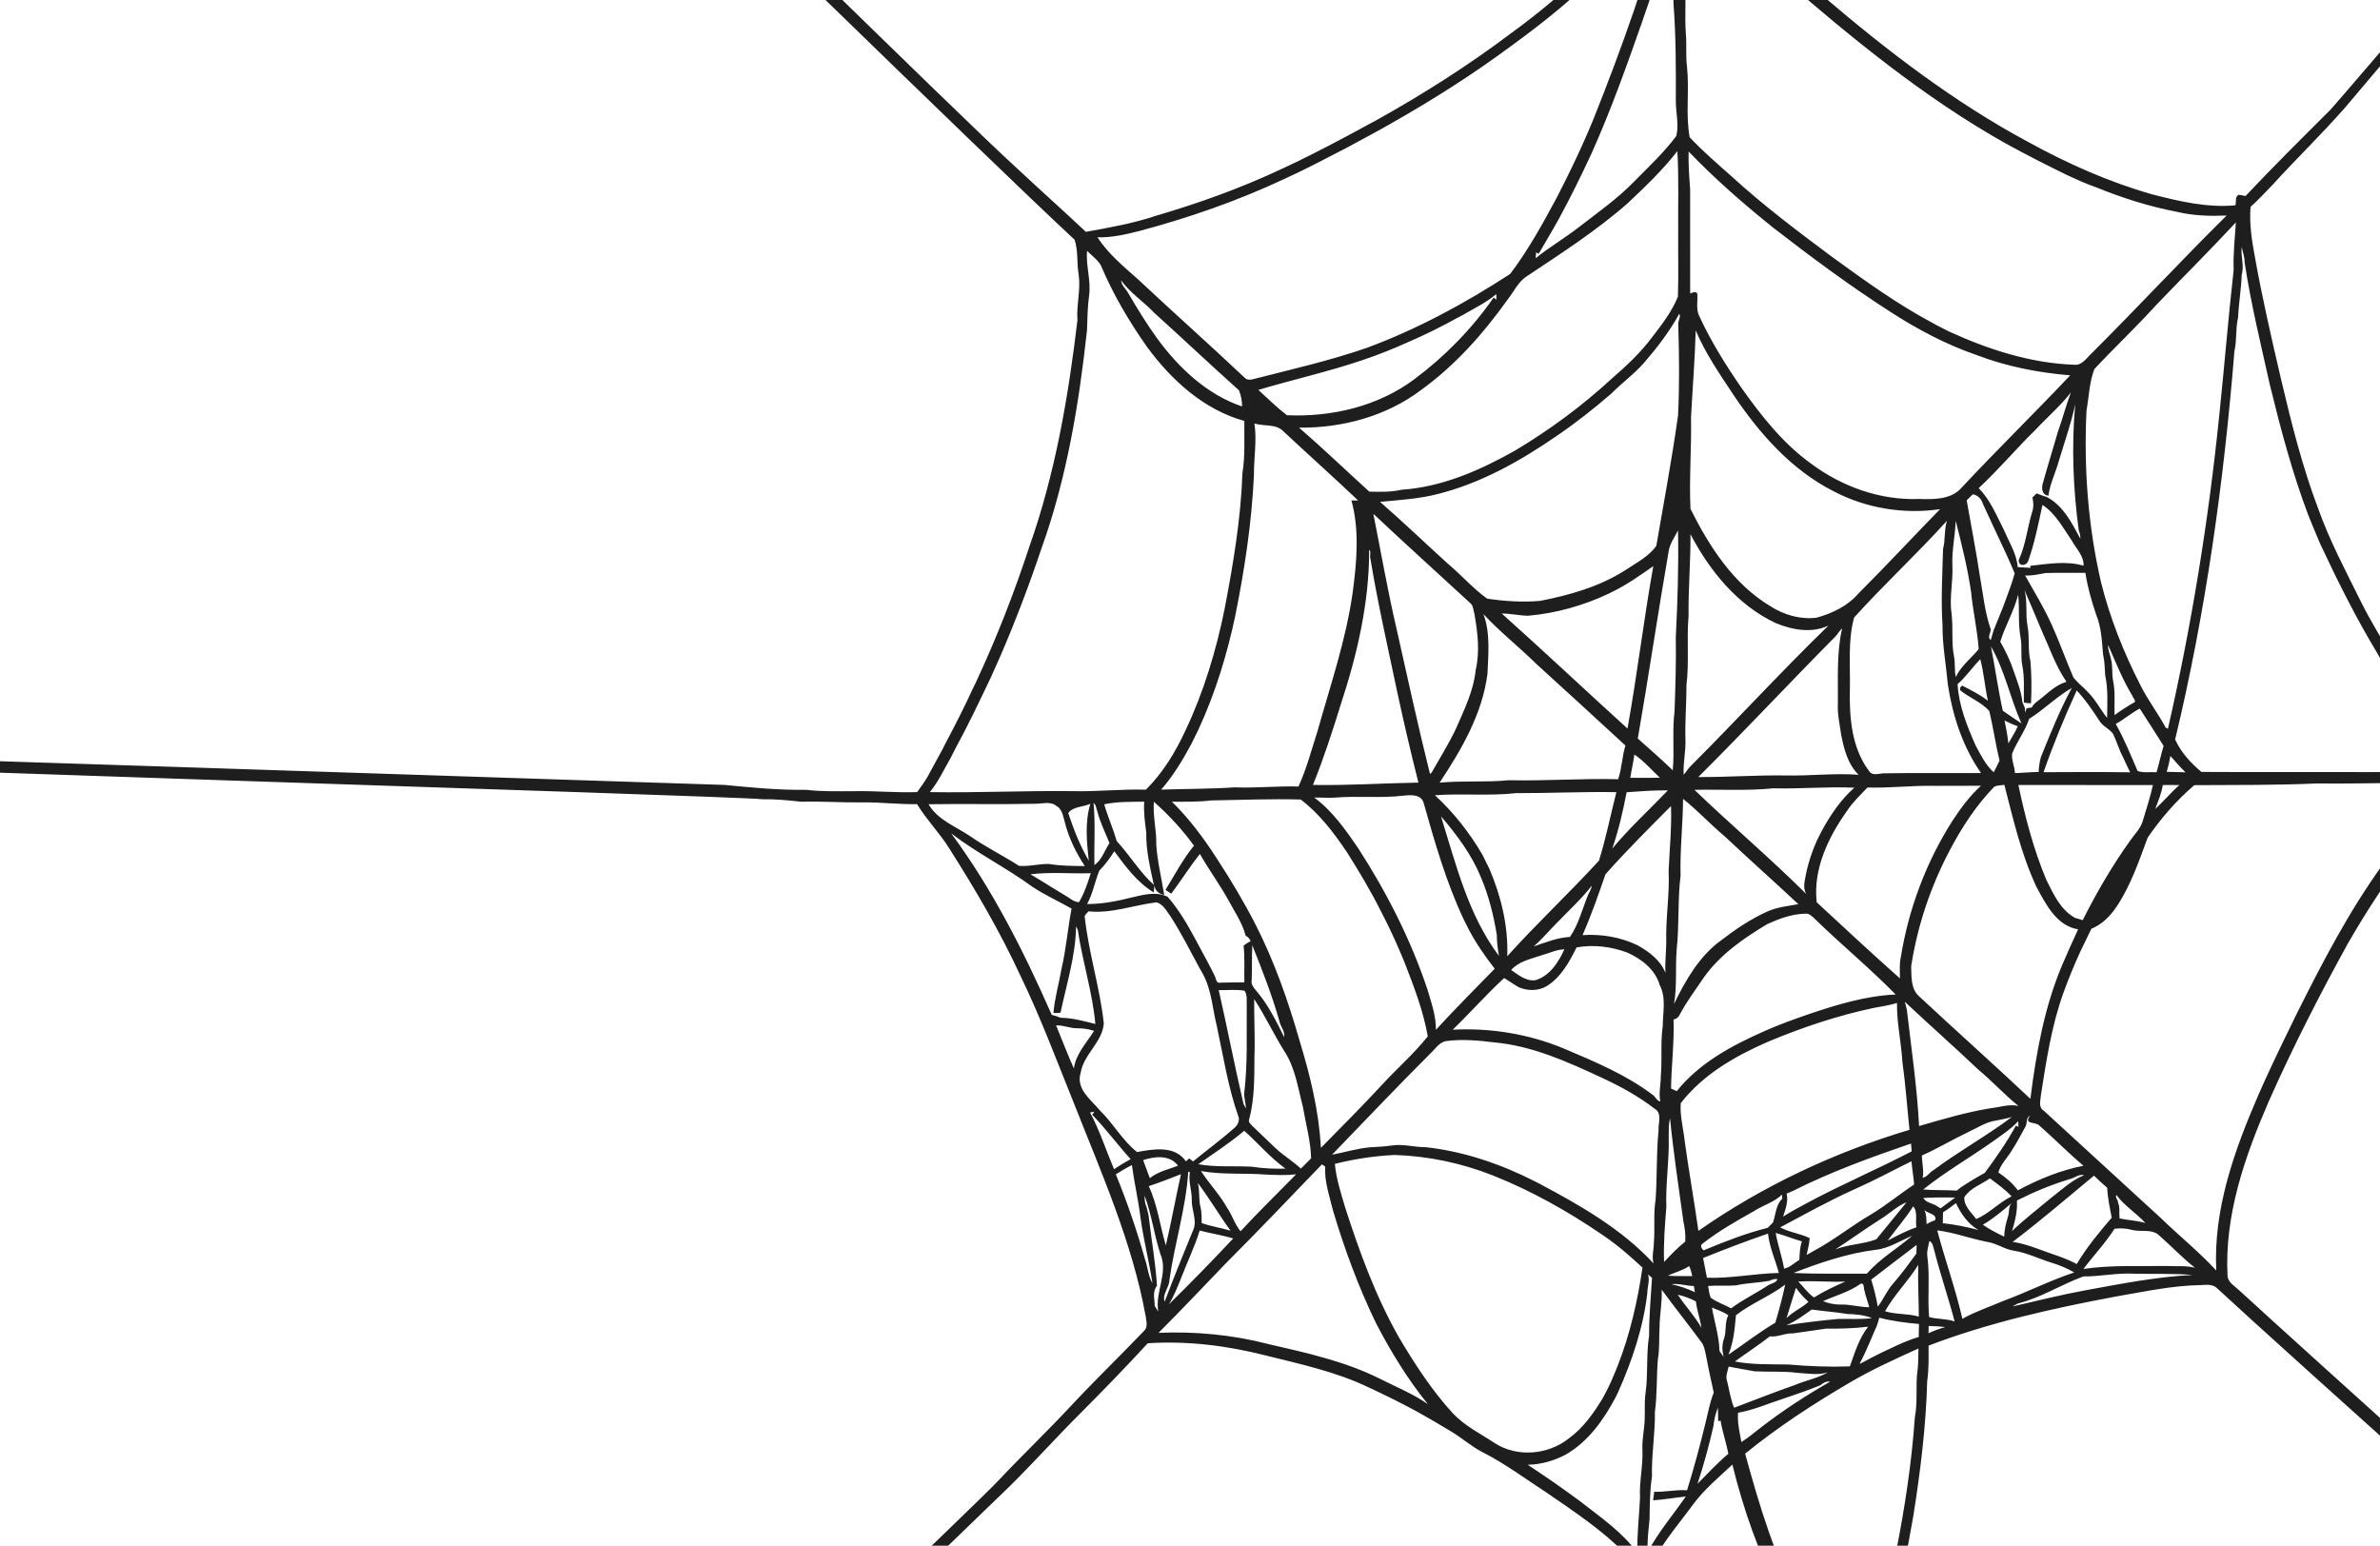 <svg width="1512" height="982" viewBox="0 0 1512 982" fill="none" xmlns="http://www.w3.org/2000/svg">
<path d="M1071.79 -174.942C1072.64 -176.939 1074.24 -180.969 1077.16 -179.075C1075.12 -166.79 1071.94 -154.494 1072.18 -141.911C1070.47 -131.871 1070.79 -121.648 1070.65 -111.498C1069.2 -102.762 1069.92 -93.887 1069.27 -85.07C1077.19 -76.178 1085.25 -67.377 1093.44 -58.704C1114.27 -39.014 1136.61 -21.041 1158.34 -2.35C1198.85 32.196 1241.36 64.893 1288.39 90.14C1313.47 103.94 1339.76 115.656 1367.34 123.492C1384.56 127.912 1402.22 132.108 1420.15 130.426C1420.8 128.216 1419.67 124.841 1422.28 123.75C1423.36 123.945 1425.51 124.324 1426.58 124.519C1444.2 105.817 1462.44 87.735 1480.64 69.589C1483.44 66.954 1680.19 -164.182 1684.61 -163.607C1684.49 -162.517 1498.11 58.858 1490.01 68.12C1475.15 85.111 1458.86 100.771 1443.7 117.476C1439.06 122.154 1434.68 127.079 1429.76 131.425C1428.91 142.027 1430.54 152.504 1432.46 162.911C1437.13 189.202 1443.16 215.235 1449.21 241.239C1455.74 268.897 1462.67 296.565 1472.75 323.189C1480.12 343.849 1490.47 363.235 1500.19 382.861C1505.78 394.158 1512.55 404.807 1518.64 415.846C1527.23 432.338 1537.45 447.981 1549.12 462.464C1555.62 468.687 1560.75 476.184 1567.51 482.2C1569.88 484.243 1571.59 486.849 1573.37 489.438C1592.12 489.41 1610.9 487.785 1629.71 488.124C1646.24 488.336 1662.84 487.182 1679.22 489.898C1681.87 490.868 1681.16 495.121 1678.03 494.335C1660.37 494.306 1642.63 493.548 1625.05 495.649C1609.83 495.546 1594.61 495.965 1579.4 496.436C1575.63 496.815 1571.25 496.666 1568.77 500.024C1555.08 511.109 1543.75 524.708 1532.6 538.278C1517.17 557.589 1503.68 578.381 1491.38 599.798C1473.39 632.421 1456.47 665.647 1441.34 699.693C1426.16 734.635 1413.11 772.022 1415.14 810.661C1415.54 814.869 1419.68 817.004 1422.46 819.674C1462.59 856.705 1667.59 1040.62 1707.45 1077.95C1709.99 1079.7 1709.61 1082.66 1707.99 1084.96C1706.96 1084.94 1704.9 1084.91 1703.87 1084.9C1660.38 1044.96 1451.65 858.502 1408.37 818.325C1405.61 815.673 1401.49 816.264 1398.05 816.43C1379.86 816.717 1361.99 820.673 1344.11 823.715C1303.82 831.287 1263.57 840.224 1225.19 854.897C1225.2 862.394 1225.45 869.908 1224.34 877.371C1223.55 906.279 1220 934.97 1215.46 963.529C1211.47 986.094 1207.53 1009.08 1197.68 1029.99C1193.85 1038.18 1188.46 1046.13 1180.49 1050.77C1174.84 1054.11 1167.86 1053.63 1161.98 1051.24C1147.23 1043.06 1138.74 1027.72 1130.89 1013.45C1117.51 987.162 1107.59 959.086 1100.57 930.458C1092.06 938.472 1082.97 945.934 1075.95 955.354C1065.22 970.015 1052.74 983.827 1046.01 1000.91C1044.47 1010.01 1045.44 1019.33 1044.63 1028.5C1042.82 1040.27 1044.32 1052.25 1042.58 1064.02C1041.49 1076.5 1042.68 1089.08 1040.96 1101.53C1040.78 1114.59 1039.35 1136.63 1040.41 1149.68C1040.61 1152.26 1039.39 1153.83 1036.73 1154.42C1032.58 1151.63 1034.12 1146.32 1033.87 1142.2C1034.27 1127.6 1033.48 1103.99 1035.28 1089.47C1036.22 1077.85 1035.14 1066.14 1036.73 1054.59C1037.9 1043.98 1036.63 1033.25 1038.23 1022.68C1039.07 1013.57 1038.96 1004.43 1038.81 995.325C1037.6 992.294 1035.26 989.935 1033.09 987.633C1018.2 972.306 1000.24 960.463 982.74 948.408C968.986 939.488 955.812 929.568 941.122 922.221C934.474 918.662 928.809 913.633 922.385 909.724C914.997 905.223 907.529 900.849 899.969 896.67C890.032 891.28 879.9 886.263 869.677 881.527C849.017 871.533 826.422 866.716 804.293 861.188C779.775 854.903 754.449 851.768 729.145 853.387C715.333 868.456 701.051 883.117 686.632 897.623C671.425 912.738 657.131 928.73 641.879 943.816C627.826 957.737 439.058 1138.98 425.293 1153.16C421.383 1154.47 417.675 1151.55 420.144 1147.57C432.91 1133.64 622.132 954.006 634.853 940.01C650.071 923.868 666.144 908.553 681.213 892.29C696.086 876.372 711.775 861.257 726.814 845.523C729.392 843.175 728.267 839.358 727.876 836.418C719.352 789.215 699.674 745.169 682.217 700.812C671.253 673.7 661.058 646.261 648.291 619.935C635.341 591.859 619.669 565.143 603.097 539.076C596.96 529.156 588.631 520.827 582.592 510.873C571.14 511.085 559.751 509.633 548.321 509.765C535.176 509.96 522.048 508.979 508.896 509.34C500.797 508.462 492.674 507.601 484.499 507.779C467.852 505.644 -224.559 484.893 -240.948 480.938C-243.399 480.697 -246.947 478.998 -245.368 475.972C-235.282 475.611 450.241 498.451 460.378 498.68C477.508 500.345 494.683 502.056 511.945 501.769C521.939 502.98 531.996 502.664 542.053 502.664C555.595 502.314 569.085 503.726 582.643 503.227C585.112 499.972 587.431 496.591 589.492 493.066C592.477 487.492 595.611 481.993 598.562 476.407C598.941 475.65 599.698 474.134 600.077 473.394C606.409 461.442 612.603 449.404 618.223 437.108C618.619 436.322 619.377 434.76 619.755 433.991C632.93 405.834 644.261 376.834 653.94 347.299C670.375 300.922 678.733 252.1 684.49 203.421C683.761 193.789 686.654 184.277 685.294 174.673C683.945 167.251 685.099 159.576 682.705 152.32C625.88 99.588 415.553 -106.338 359.669 -160.103C357.247 -163.226 352.385 -165.798 353.114 -170.264C358.567 -170.809 361.839 -164.885 366.11 -162.267C409.772 -124.237 604.761 69.434 647.619 108.354C661.615 121.425 675.897 134.174 689.846 147.291C704.898 144.593 720.029 141.901 734.581 137.022C762.147 128.922 789.253 119.169 815.246 106.856C827.542 101.207 839.551 94.979 851.531 88.682C858.15 85.215 864.677 81.609 871.232 78.068C871.973 77.671 873.459 76.885 874.2 76.495C903.855 59.957 932.626 41.736 959.738 21.278C994.525 -3.865 1025.36 -34.123 1053.03 -66.838C1056.62 -71.229 1059.12 -76.424 1063.03 -80.575C1063.5 -88.755 1062.46 -97.01 1063.75 -105.138C1064.7 -112.302 1064.6 -119.541 1064.68 -126.734C1066.91 -142.807 1066.21 -159.465 1071.79 -174.942ZM1069.29 -75.684C1068.82 -55.845 1069.59 -36.006 1069.88 -16.179C1071.61 -3.642 1070.07 9.051 1071.03 21.639C1071.61 28.62 1070.85 35.663 1071.76 42.644C1073.35 57.425 1070.73 72.54 1073.44 87.201C1081.7 96.029 1090.95 103.963 1100.01 111.993C1120.3 130.575 1142.31 147.148 1164.38 163.548C1184.85 178.422 1205.47 193.295 1227.84 205.23C1228.58 205.637 1230.07 206.441 1230.81 206.848C1233.13 208.042 1235.49 209.242 1237.88 210.465C1262.93 221.974 1289.89 230.746 1317.62 231.716C1322.93 232.336 1325.76 227.112 1329.22 224.052C1358.01 195.35 1385.64 165.5 1414.57 136.936C1404.05 137.343 1393.43 137.102 1383.16 134.605C1365.6 131.258 1348.5 125.851 1331.98 119.129C1325.1 116.781 1318.53 113.693 1311.97 110.644C1311.21 110.266 1309.69 109.508 1308.93 109.129C1308.17 108.75 1306.64 107.992 1305.87 107.614C1303.82 106.586 1301.79 105.553 1299.8 104.583C1297.77 103.555 1295.78 102.539 1293.8 101.552C1287.16 98.113 1280.54 94.657 1274.01 91.024C1222.17 61.903 1176.1 23.918 1131.3 -14.87C1109.37 -33.762 1086.52 -52.16 1069.29 -75.684ZM1041.66 -43.727C1032.33 -34.353 1023.17 -24.795 1013.73 -15.495C994.956 3.345 973.676 19.458 952.109 34.968C927.454 52.747 901.478 68.653 874.917 83.401C868.345 86.897 861.801 90.461 855.274 94.02C842.231 100.759 829.252 107.637 815.894 113.71C786.165 127.642 755.057 138.474 723.341 146.878C714.771 149.059 706.091 150.983 697.199 150.77C703.939 161.097 713.497 169.065 722.687 177.182C745.149 198.278 768.214 218.708 790.625 239.867C792.169 241.699 794.747 241.337 796.865 240.7C820.883 234.58 845.13 229.052 868.592 220.907C900.623 209.018 930.824 192.629 959.417 174.036C970.955 158.801 980.226 141.884 989.267 125.042C989.646 124.284 990.421 122.785 990.794 122.028C993.383 116.999 995.868 111.925 998.348 106.85C1003.16 96.885 1007.71 86.799 1011.95 76.575C1030.6 30.02 1047.42 -17.367 1059.94 -65.971C1054.09 -58.388 1047.81 -51.103 1041.66 -43.727ZM1062.38 -49.163C1057.52 -27.717 1050.43 -6.77 1043.19 14.005C1033.39 41.96 1023.43 69.922 1011.31 96.982C1004.69 111.356 997.677 125.547 990.122 139.45C986.064 146.78 981.689 153.945 977.522 161.229L975.886 160.322C975.828 161.264 975.691 163.112 975.61 164.048C984.244 156.975 993.968 151.419 1002.75 144.542C1014.96 135.105 1027.68 126.184 1038.45 115.042C1047.6 105.788 1057.15 96.839 1064.97 86.374C1066.7 79.089 1064.62 71.455 1064.64 64.067C1064.71 43.395 1064.74 22.69 1063.14 2.076C1062.91 -15.013 1063.7 -32.126 1062.38 -49.163ZM1034.18 129.014C1014.08 146.706 991.488 161.166 969.256 175.993C964.135 179.627 961.592 185.609 957.729 190.379C942.253 212.095 924.291 232.319 902.558 247.944C880.566 264.511 852.593 271.979 825.286 271.692C840.492 284.855 854.998 298.804 869.9 312.329C876.76 312.512 883.7 312.708 890.451 311.135C916.243 309.407 940.353 298.764 962.603 286.193C984.485 273.122 1005.13 257.887 1023.88 240.591C1033.18 232.548 1042.24 224.052 1049.64 214.179C1055.81 206.119 1062.12 197.956 1065.97 188.49C1066.41 174.754 1066.03 160.988 1066.15 147.251C1065.97 130.185 1066.64 113.084 1065.61 96.047C1056.27 108.027 1045.22 118.612 1034.18 129.014ZM1072.76 96.242C1072.57 104.192 1073.11 112.131 1073.73 120.065C1073.78 142.188 1073.71 164.335 1073.75 186.476C1075.21 186.034 1076.93 184.776 1078.24 186.384C1078.74 191.062 1077.31 196.091 1079.4 200.528C1086.84 216.751 1096.34 231.905 1106.45 246.566C1119.03 264.316 1132.77 281.732 1150.57 294.574C1170.14 309.16 1194.56 317.954 1219.11 317.001C1228.56 317.334 1239.88 317.455 1246.5 309.487C1268.99 285.423 1292.58 262.416 1315.19 238.455C1295.05 236.79 1274.97 232.898 1256.02 225.671C1236.35 218.932 1217.89 209.104 1200.48 197.819C1174.92 181.384 1150.52 163.244 1126.51 144.662C1107.73 129.548 1089.44 113.676 1072.76 96.242ZM1369.94 193.64C1357.23 207.681 1343.44 220.66 1330.53 234.483C1327.34 242.812 1327.1 252.02 1325.55 260.791C1323.75 297.335 1326.52 334.171 1334.76 369.865C1340.41 392.597 1349.13 414.526 1359.82 435.352C1364.47 444.726 1370.92 453.073 1375.88 462.297C1376.23 462.481 1376.92 462.826 1377.27 463.009C1392.27 397.385 1403.08 330.75 1409.88 263.885C1413.12 233.111 1415.56 202.29 1419.03 171.533C1418.67 161.419 1419.77 151.361 1420.44 141.287C1403.94 159.065 1386.72 176.149 1369.94 193.64ZM1424.18 156.866C1423.36 162.836 1425.91 168.698 1424.13 174.599C1423.83 183.686 1422.24 192.652 1421.83 201.751C1420.15 208.777 1421.15 216.079 1419.51 223.105C1412.83 305.991 1401.32 388.791 1381.85 469.817C1385.47 477.831 1391.79 484.84 1398.58 490.414C1431.13 490.598 1463.69 490.431 1496.24 490.506C1519.58 490.868 1542.87 489.111 1566.22 489.553C1546.85 472.091 1530.43 451.465 1517.83 428.624C1515.35 424.049 1512.85 419.491 1510.28 414.99C1496.74 392.528 1485 369.038 1473.9 345.296C1471.33 339.269 1468.86 333.195 1466.38 327.15C1456.24 300.239 1448.85 272.404 1442.04 244.505C1436.28 218.622 1429.95 192.802 1425.98 166.585C1426.1 163.227 1424.68 160.11 1424.18 156.866ZM690.604 159.352C689.743 169.048 693.313 178.525 691.844 188.221C690.845 195.385 690.874 202.623 690.558 209.845C685.455 256.87 677.642 304.045 661.54 348.712C653.848 371.639 645.243 394.268 635.674 416.483C633.705 421.041 631.632 425.553 629.6 430.099C622.333 445.409 615.048 460.725 606.943 475.609C606.547 476.367 605.778 477.866 605.399 478.623C605.02 479.381 604.262 480.879 603.883 481.62C599.641 488.904 596.128 496.689 590.737 503.244C620.984 503.744 651.184 502.262 681.442 502.624C696.981 503.032 712.446 501.229 727.997 501.683C738.749 491.023 746.688 477.923 753.031 464.261C764.707 439.663 772.629 413.389 778.008 386.736C783.461 358.264 788.306 329.579 789.305 300.607C791.107 289.625 790.378 278.483 790.516 267.427C764.787 260.309 744.036 241.377 728.588 220.235C717.216 204.047 707.067 186.9 699.404 168.634C697.251 164.897 693.554 162.383 690.604 159.352ZM712.245 178.129C712.458 181.355 715.334 183.49 716.774 186.263C722.498 196.016 728.404 205.694 735.04 214.873C748.76 233.639 766.71 250.659 789.092 258.231C789.11 254.655 788.409 251.216 787.106 247.95C768.915 231.716 751.257 214.937 733.146 198.622C726.418 191.504 717.957 186.085 712.245 178.129ZM929.486 200.029C928.746 200.425 927.259 201.211 926.518 201.59C915.95 207.405 905.164 212.841 894.079 217.566C884.808 221.745 875.377 225.499 865.756 228.725C843.948 236.147 821.428 241.159 799.408 247.703C805.389 253.128 811.147 258.897 817.599 263.805C846.089 265.062 875.784 258.093 898.809 240.711C918.091 226.308 935.14 208.829 948.894 189.064L950.697 190.379C950.668 189.501 950.594 187.744 950.559 186.866C944.176 192.233 936.616 195.867 929.486 200.029ZM1066.8 199.426C1060.68 210.528 1052.95 220.66 1044.67 230.246C1038.3 237.577 1030.36 243.271 1023.55 250.148C1012.37 259.809 1000.74 268.96 988.503 277.26C965.616 292.995 940.841 306.915 913.746 313.775C901.628 316.955 889.119 317.639 876.749 318.85C891.513 331.708 905.629 345.279 920.152 358.424C928.591 365.479 935.812 373.947 944.824 380.341C955.926 381.977 967.206 382.735 978.429 381.748C997.481 378.039 1016.55 372.586 1033.01 361.955C1039.77 357.397 1047.44 353.597 1052.26 346.766C1057.04 319.171 1062.16 291.623 1066.06 263.908C1067 244.718 1066.79 225.488 1066.18 206.297C1065.86 204.179 1068.16 200.804 1066.8 199.426ZM1077.27 209.908C1076.77 228.398 1075.25 246.848 1074.28 265.338C1074.69 284.66 1073.04 303.971 1073.95 323.299C1085.93 347.317 1101.38 371.26 1124.99 385.301C1133.53 390.754 1143.86 393.676 1154.01 392.436C1164 389.71 1173.89 384.968 1180.72 376.989C1198.3 359.435 1215.19 341.232 1232.53 323.465C1209.65 326.875 1185.51 322.937 1164.96 312.151C1138.03 298.535 1117.65 275.303 1101.09 250.619C1092.43 237.502 1083.4 224.414 1077.27 209.908ZM1293.28 272.892C1280.89 285.01 1269.73 298.334 1257.03 310.147C1264.56 317.644 1268.5 327.822 1273.29 337.122C1276.47 344.676 1281.19 351.903 1281.83 360.278C1284.51 360.462 1287.24 360.629 1289.99 360.778L1289.76 359.475C1300.97 358.281 1312.56 356.174 1323.66 359.383C1323.97 353.189 1319.1 348.78 1316.37 343.74C1310.8 335.606 1306 326.341 1297.58 320.779C1294.99 332.65 1292.64 344.693 1288.58 356.174C1287.57 359.63 1282.22 360.175 1282.51 355.795C1286.98 346.042 1287.95 335.244 1291.07 325.095C1292.09 322.128 1291.84 318.993 1291.21 316.026C1291.89 315.388 1293.24 314.102 1293.91 313.465C1296.01 314.315 1298.16 315.119 1300.4 315.784C1310.79 321.313 1316.28 332.305 1321.62 342.242C1321.71 340.411 1321.34 338.654 1320.62 337.03C1317.05 310.497 1315.95 283.477 1318.38 256.853C1315.79 269.029 1311.56 280.825 1307.99 292.777C1305.94 300.182 1302.38 307.243 1301.34 314.906C1296.93 314.499 1296.8 309.562 1298.01 306.301C1300.95 295.67 1304.27 285.142 1307.31 274.54C1310.26 266.21 1312.52 257.594 1315.62 249.322C1308.99 257.898 1300.66 264.97 1293.28 272.892ZM796.951 269.046C798.558 279.953 796.526 290.9 796.618 301.852C795.223 331.852 790.711 361.662 784.775 391.116C779.523 415.926 772.055 440.352 761.406 463.417C760.362 465.432 759.345 467.475 758.364 469.553C758.002 470.311 757.256 471.827 756.894 472.584C751.412 482.837 745.339 492.877 737.675 501.66C753.243 501.143 768.829 501.264 784.385 500.207C797.91 500.77 811.388 499.283 824.895 499.691C830.073 488.56 833.058 476.608 836.875 464.995C845.084 435.627 855.124 406.598 859.367 376.306C861.944 356.984 863.747 336.99 858.563 317.937C859.625 317.937 861.743 317.954 862.805 317.954C847.248 303.155 831.198 288.862 815.51 274.201C810.671 268.988 803.07 271.032 796.951 269.046ZM1253.33 314.028C1252.01 315.302 1250.7 316.571 1249.42 317.862C1252.2 333.809 1255.35 349.682 1257.75 365.703C1259.81 376.788 1260.78 388.12 1264.39 398.871C1265.65 401.311 1261.97 404.566 1264.71 406.598C1265.3 404.6 1265.89 402.614 1266.47 400.645C1268.48 395.617 1270.48 390.605 1272.54 385.605C1275.08 378.533 1277.98 371.478 1279.93 364.28C1276.22 355.313 1272.05 346.547 1267.92 337.793C1267.56 337.007 1266.81 335.445 1266.45 334.659C1264.13 329.768 1261.89 324.843 1259.66 319.941C1258.69 316.812 1256.5 314.648 1253.33 314.028ZM872.478 326.433C877.323 350.726 881.536 375.152 887.168 399.279C894.091 430.111 900.812 460.977 908.447 491.648C908.688 491.499 909.159 491.178 909.4 491.011C914.595 481.821 920.215 472.854 924.79 463.314C930.123 451.15 936.133 439.02 937.511 425.616C940.238 413.774 938.74 401.61 936.65 389.813C935.938 387.723 936.059 385.272 934.56 383.636C913.866 364.566 892.983 345.692 872.478 326.433ZM1177.9 392.339C1173.83 407.011 1175.58 422.901 1175.21 438.124C1174.84 455.736 1176.31 474.944 1187.21 489.57C1189.44 493.571 1194.36 491.023 1197.95 491.298C1218.14 490.937 1238.36 491.241 1258.56 491.149C1246.98 474.611 1240.51 454.864 1237.48 435.019C1236.34 422.373 1233.95 409.847 1234.07 397.109C1233.01 381.013 1234 364.894 1234.4 348.826C1235.93 342.908 1235.05 336.668 1236.89 330.847C1217.86 351.949 1196.9 371.243 1177.9 392.339ZM1240.35 359.475C1240.8 369.515 1238.38 379.526 1239.77 389.566C1240.98 398.728 1239.58 408.056 1241.39 417.178C1242.24 421.431 1241.53 425.811 1242.5 430.082C1245.86 423.039 1252.21 418.297 1257.05 412.407C1256.24 400.243 1253.37 388.206 1252.21 376.03C1250 360.778 1246.25 345.818 1242.44 330.916C1242.09 340.468 1239.87 349.877 1240.35 359.475ZM1060.05 350.526C1053.17 390.025 1047.37 429.703 1040.48 469.203C1047.95 475.851 1055.5 482.412 1062.71 489.364C1063.83 476.884 1062.26 464.312 1063.83 451.879C1064.39 436.156 1064.89 420.467 1064.62 404.75C1065.8 382.201 1066.46 359.601 1066.04 337.007C1063.82 341.381 1060.68 345.514 1060.05 350.526ZM1073.95 339.395C1074.09 356.691 1072.51 373.923 1072.74 391.219C1071.44 405.789 1073.19 420.461 1071.41 435.019C1071.45 446.649 1070.39 458.268 1070.76 469.915C1071.03 477.349 1069.19 484.697 1069.62 492.165C1071.23 490.558 1072.27 488.422 1073.94 486.832C1103.46 457.332 1131.69 426.494 1161.63 397.43C1151.01 402.476 1138.7 400.186 1128.22 395.915C1103.89 384.509 1086.21 362.781 1073.95 339.395ZM869.826 349.314C869.889 382.815 862.208 415.903 851.761 447.602C846.416 464.806 840.9 481.964 834.103 498.669C856.473 499.094 878.781 497.561 901.117 497.199C896.272 478.147 891.863 459.003 887.696 439.801C881.76 411.598 875.325 383.447 870.629 355.02C869.992 353.315 871.249 350.055 869.826 349.314ZM1024.88 375.697C1024.12 376.093 1022.6 376.851 1021.84 377.224C1005.8 384.767 988.4 389.675 970.725 391.185C965.134 391.127 959.64 389.744 954.049 389.778C980.96 413.814 1007.21 438.607 1033.94 462.854C1040.09 428.596 1044.22 393.975 1050.33 359.687C1042.08 365.416 1033.89 371.277 1024.88 375.697ZM1286.54 365.611C1292.45 376.139 1298.81 386.449 1303.7 397.505C1308.54 408.257 1312.47 419.422 1317.16 430.249C1319.81 433.836 1323.52 436.488 1326.55 439.806C1331.35 444.623 1334.41 450.799 1338.63 456.104C1338.71 447.08 1339.36 437.929 1337.42 429.055C1337.19 424.508 1337.03 419.996 1336.05 415.593C1335.33 407.155 1334.96 398.464 1331.7 390.542C1328.76 381.862 1326.2 372.988 1324.84 363.935C1316.36 364.01 1307.86 363.769 1299.41 364.073C1295.14 364.871 1290.9 365.852 1286.54 365.611ZM1286.16 374.894C1288.18 382.299 1286.64 390.008 1288.04 397.505C1289.54 404.956 1288.1 412.666 1289.92 420.1C1290.69 428.946 1290.7 437.895 1290.29 446.787C1288.73 446.787 1287.19 446.666 1285.74 446.345C1285.6 438.452 1286.31 430.472 1284.74 422.688C1283.6 416.856 1284.74 410.875 1283.66 405.06C1281.95 396.082 1283.12 386.885 1282.12 377.844C1279.5 388.206 1273.91 397.517 1270.75 407.694C1274.2 413.659 1277.15 419.887 1279.32 426.46C1281.53 432.849 1284.14 439.227 1284.8 446.041C1285.32 447.28 1285.85 448.555 1286.41 449.87C1286.44 450.61 1286.53 452.097 1286.57 452.837C1286.79 452.143 1287.22 450.719 1287.44 450.007C1288.29 449.869 1289.97 449.582 1290.81 449.445C1292.11 446.764 1294.81 445.323 1296.99 443.48C1301.83 439.451 1306.63 434.967 1312.82 433.165C1305.81 422.93 1301.87 411.052 1296.75 399.876C1293.3 391.506 1289.7 383.211 1286.16 374.894ZM942.431 390.174C946.897 402.275 945.49 415.421 944.991 428.05C941.719 453.509 928.516 476.195 914.567 497.234C929.21 495.873 943.935 497.142 958.561 495.69C981.718 496.218 1004.83 494.461 1028 495.053C1030.38 488.101 1030.49 480.632 1032.62 473.641C1013.86 456.419 995.185 439.123 976.299 422.057C965.243 411.167 952.987 401.518 942.431 390.174ZM1165.89 404.531C1136.64 433.986 1108.33 464.416 1078.9 493.675C1097.39 493.767 1115.84 492.372 1134.35 492.659C1149.83 493.02 1165.27 491.086 1180.77 492.217C1173.94 485.615 1171.51 476.029 1169.73 467.028C1168.8 460.455 1167.26 453.928 1167.59 447.28C1167.79 431.224 1166.67 414.991 1170.3 399.239C1168.55 400.731 1167.47 402.867 1165.89 404.531ZM1339.29 409.818C1339.05 412.849 1340.52 415.633 1341.06 418.59C1342.34 423.148 1341.53 427.947 1342.46 432.596C1343.97 439.732 1343.08 447.045 1343.36 454.301C1347.5 451.333 1351.74 448.532 1356.21 446.046C1356.72 444.473 1354.97 443.245 1354.59 441.925C1348.44 431.735 1344.06 420.599 1339.29 409.818ZM1264.82 410.668C1267.51 424.255 1269.38 438.004 1272.37 451.557C1276.31 454.238 1280.21 456.976 1284.23 459.599C1277.03 443.607 1273.66 425.874 1264.82 410.668ZM1243.64 434.64C1244.39 448.222 1249.59 461.127 1255.04 473.474C1258.29 479.53 1261.36 485.983 1266.6 490.621C1267.95 488.181 1269.1 485.667 1270.31 483.198C1267.75 472.78 1266.28 462.131 1263.8 451.712C1258.68 446.035 1251.25 443.32 1245.44 438.658C1244.91 437.401 1245.29 436.385 1246.58 435.587C1252.18 438.463 1257.89 441.282 1262.9 445.202C1260.96 436.448 1260.37 427.436 1258.06 418.791C1253.07 423.905 1249 429.944 1243.64 434.64ZM1289.1 456.689C1286.52 464.502 1281.35 471.138 1278.29 478.755C1277.8 482.963 1279.9 486.947 1280.11 491.161C1285.11 491.023 1290.1 490.494 1295.13 490.431C1295.28 487.205 1295.75 484.054 1296.58 480.983C1302.55 466.109 1308.56 451.236 1316.18 437.108C1306.44 442.654 1298.58 450.788 1289.1 456.689ZM1319.33 438.653C1311.55 455.644 1304.41 472.94 1298.26 490.586C1316.59 490.466 1334.93 490.403 1353.26 490.65C1351.69 487.498 1350.26 484.335 1348.82 481.184C1346.15 476.339 1344.81 470.931 1342.29 466.069C1339.89 462.814 1335.67 461.345 1333.63 457.768C1329.31 451.058 1324.77 444.485 1319.33 438.653ZM1344.13 459.932C1349.54 469.502 1353.63 479.714 1357.99 489.8C1361.78 491.206 1366.05 490.299 1370.06 490.604C1371.67 485.047 1372.89 479.398 1374.53 473.87C1369.46 465.977 1364.54 457.981 1359.37 450.168C1354 452.964 1349.47 457.068 1344.13 459.932ZM1273.47 457.74C1274.39 462.556 1275.47 467.372 1275.89 472.309C1277.98 468.704 1280.21 465.191 1281.9 461.391C1278.95 460.403 1276.17 459.129 1273.47 457.74ZM1038.33 479.335C1037.65 484.301 1036.48 489.18 1035.71 494.145C1041.97 494.163 1048.22 494.191 1054.51 494.117C1049.22 489.071 1044.34 483.485 1038.33 479.335ZM1378.85 480.271C1378.24 483.646 1377.49 487.027 1376.48 490.34C1380.45 490.477 1384.45 490.535 1388.46 490.655C1385.04 487.377 1381.95 483.801 1378.85 480.271ZM1394.04 498.824C1382.69 508.502 1372.78 519.937 1364.38 532.216C1358.84 547.181 1353.63 562.537 1344.71 575.924C1340.72 581.951 1335.43 587.313 1328.64 590.057C1326.29 594.764 1324.01 599.494 1321.75 604.264C1317.69 613.076 1314.01 622.088 1310.71 631.221C1303.29 652.001 1299.99 673.901 1296.6 695.6C1296.41 699.084 1294.7 703.384 1298.43 705.669C1323.2 728.372 1347.92 751.122 1372.72 773.808C1384.33 785.076 1397.02 795.283 1407.99 807.171C1406.02 768.463 1419.41 731.07 1434.56 696.071C1437.01 690.451 1439.51 684.866 1442.12 679.338C1447.51 667.69 1453.19 656.198 1458.8 644.654C1475.18 611.893 1492.11 579.213 1513.61 549.466C1527.37 530.563 1541.95 511.889 1560.36 497.28C1530.94 496.918 1501.54 498.066 1472.12 497.733C1446.09 498.887 1420.06 498.675 1394.04 498.824ZM1186.4 500.311C1181.9 505.064 1177.08 509.582 1173.45 515.092C1161.49 531.918 1151.77 552.061 1154.14 573.231C1171.65 589.454 1189.14 605.717 1207 621.589C1207.08 617.048 1206.53 612.473 1207.59 608.047C1212.56 577.301 1223.73 547.514 1240.52 521.252C1245.74 513.33 1251.41 505.563 1258.51 499.203C1248.91 499.277 1239.32 499.249 1229.73 499.266C1215.27 498.916 1200.86 500.747 1186.4 500.311ZM1266.93 499.823C1255.31 511.803 1246.13 525.947 1238.41 540.683C1226.41 563.519 1218.09 588.375 1214.16 613.879C1214.4 620.211 1213.8 627.811 1218.81 632.616C1242.37 654.59 1266.44 676.008 1289.9 698.103C1293.56 669.039 1298.73 639.763 1310.28 612.668C1313.46 605.188 1316.79 597.783 1320.23 590.418C1306.49 588.22 1299.63 574.351 1293.68 563.306C1284.08 542.727 1278.97 520.505 1273.37 498.623C1271.2 498.99 1268.87 498.841 1266.93 499.823ZM1282.27 498.721C1286.57 519.134 1291.87 539.478 1299.93 558.771C1304.41 567.841 1308.97 577.962 1318.22 583.139C1319.86 583.581 1321.45 584.018 1323.14 584.58C1332 566.934 1341.96 549.839 1353.46 533.8C1356.19 529.845 1359.89 526.378 1361.26 521.654C1363.55 514.053 1365.99 506.476 1367.76 498.755C1339.26 498.703 1310.76 498.732 1282.27 498.721ZM1373.98 498.749C1373.24 504.065 1371.06 508.944 1369.19 513.91C1374.58 509.168 1379.08 503.462 1384.57 498.778C1381.02 498.686 1377.49 498.703 1373.98 498.749ZM1126.67 500.827C1109.99 502.492 1093.21 501.436 1076.48 501.797C1099.79 524.214 1124.53 545.126 1147.47 567.933C1145.12 563.875 1146.63 559.225 1147.42 555.011C1148.85 547.709 1151.31 540.683 1154.31 533.898C1155.31 531.872 1156.32 529.857 1157.35 527.87C1162.86 517.785 1169.39 508.089 1178.04 500.425C1160.91 499.656 1143.82 501.264 1126.67 500.827ZM1033.38 503.336C1031.07 515.437 1028.26 527.52 1024.24 539.168C1035.07 526.051 1047.87 514.421 1059.58 502.154C1050.83 501.976 1042.08 502.733 1033.38 503.336ZM911.599 505.23C923.487 516.177 933.59 529.007 941.736 542.956C943.263 545.97 944.767 549.013 946.265 552.107C953.67 569.569 958.263 588.438 957.551 607.525C976.316 586.641 996.896 567.479 1015.84 546.751C1020.27 532.451 1023.2 517.762 1026.87 503.284C1005.59 502.888 984.359 503.967 963.096 503.893C945.99 505.804 928.74 503.944 911.599 505.23ZM834.947 506.7C846.41 515.167 854.803 527.101 862.782 538.777C880.968 566.934 896.329 597.054 906.932 628.891C909.337 637.191 912.368 645.492 912.219 654.275C924.337 641.009 937.029 628.288 949.595 615.441C943.521 607.628 937.844 599.477 933.206 590.722C932.178 588.662 931.162 586.647 930.146 584.666C918.757 560.66 911.49 535.006 904.263 509.53C902.322 504.61 896.329 505.018 892.041 505.454C877.397 507.239 862.616 505.529 847.955 506.729C843.609 507.067 839.252 506.562 834.947 506.7ZM744.547 509.335C755.408 520.058 764.615 532.325 772.853 545.155C781.802 558.789 790.166 572.812 797.628 587.336C809.563 610.751 818.3 635.647 825.527 660.882C832.323 683.143 837.932 705.939 839.155 729.262C852.18 715.996 865.354 702.862 877.971 689.188C887.512 678.781 898.281 669.498 907.064 658.414C904.263 642.358 898.293 626.91 892.42 611.738C889.102 603.604 885.543 595.596 881.726 587.703C881.347 586.945 880.589 585.447 880.21 584.689C879.831 583.932 879.073 582.416 878.695 581.658C878.298 580.901 877.529 579.402 877.133 578.645C870.756 565.832 863.35 553.565 855.733 541.464C847.404 529.133 838.288 516.975 826.336 507.934C807.358 507.417 788.38 508.238 769.42 508.525C761.165 509.536 752.836 509.335 744.547 509.335ZM1069.23 507.532C1069.15 523.766 1067.21 539.971 1067.66 556.251C1065.74 571.808 1066.88 587.542 1065.2 603.11C1064.23 614.666 1065.51 626.325 1063.51 637.794C1070.86 622.697 1079.62 607.353 1093.5 597.341C1102.56 590.39 1112.08 583.954 1122.52 579.213C1128.82 576.32 1135.74 575.671 1142.48 574.414C1126.99 559.948 1111.14 545.878 1095.73 531.355C1086.57 523.755 1078.55 514.909 1069.23 507.532ZM701.493 510.971C703.767 518.892 707.171 526.447 709.473 534.386C717.727 543.306 723.967 553.984 733.054 562.193C730.649 551.228 727.997 540.201 728.221 528.921C727.36 522.406 726.464 515.896 726.918 509.323C718.422 509.444 709.823 509.214 701.493 510.971ZM733.037 509.335C732.296 518.485 734.822 527.434 734.564 536.567C735.258 547.365 737.939 557.893 739.61 568.553C736.2 567.87 733.657 565.855 733.37 562.313C733.278 563.478 733.083 565.809 732.991 566.98C722.434 560.62 715.104 550.545 707.911 540.827C705.093 545.218 702.05 549.414 698.388 553.14C695.541 560.074 694.301 567.68 690.633 574.345C699.989 574.374 709.231 572.634 718.29 570.332C725.925 568.559 734.254 566.09 741.762 569.712C749.093 578.07 754.65 587.766 759.873 597.548C760.27 598.305 761.068 599.792 761.481 600.544C764.994 607.134 768.662 613.661 771.917 620.418C772.554 622.025 772.795 625.068 775.476 624.281C780.476 624.224 785.487 624.069 790.527 624.115C790.344 616.331 790.935 608.518 790.039 600.774C791.417 599.7 792.869 598.713 794.505 598.001C793.903 596.56 792.961 595.016 791.417 594.637C789.219 586.124 784.115 578.874 780.028 571.239C774.546 561.383 767.807 552.308 762.279 542.509C755.855 550.643 750.327 559.443 744.122 567.738C742.847 566.934 741.625 566.148 740.413 565.39C746.257 555.895 751.441 545.941 758.525 537.268C751.119 526.992 742.474 517.756 733.037 509.335ZM589.876 510.942C595.887 521.148 607.488 525.15 616.788 531.556C626.615 538.324 637.338 543.64 647.367 550.08C653.727 550.654 659.984 548.748 666.316 548.886C673.871 550.126 681.534 550.161 689.186 550.218C683.388 541.493 678.796 531.923 676.299 521.728C675.329 518.152 674.645 513.944 671.121 511.975C667.079 508.795 661.764 510.793 657.143 510.643C634.715 511.137 612.287 510.58 589.876 510.942ZM678.641 516.562C682.108 526.998 686.138 537.268 691.683 546.808C690.38 534.845 689.151 522.319 692.699 510.643C688.193 512.802 681.729 512.256 678.641 516.562ZM694.72 510.081C695.96 523.198 694.995 536.418 695.282 549.592C700.127 546.217 701.66 540.293 704.869 535.643C702.159 528.921 698.859 522.423 697.085 515.379C696.419 513.514 696.344 511.321 694.72 510.081ZM1019.91 555.482C1015.46 568.49 1010.9 581.486 1005.39 594.104C1017.28 593.3 1029.31 595.298 1040.12 600.435C1047.51 604.568 1054.89 609.919 1058.07 618.127C1057.66 611.646 1058.49 605.211 1058.58 598.771C1058.08 583.507 1060.79 568.346 1060.07 553.077C1060.69 539.432 1062.07 525.787 1061.58 512.096C1047.45 526.315 1033.2 540.488 1019.91 555.482ZM952.276 607.295C951.518 602.886 950.915 598.495 950.927 594.058C948.894 581.503 945.794 569.087 940.823 557.348C934.916 542.974 925.542 530.345 915.456 518.651C924.968 549.139 932.758 581.337 952.276 607.295ZM604.262 529.432C630.49 564.873 650.438 604.523 668.176 644.774C670.036 645.182 671.93 645.802 673.767 646.606C681.293 646.669 688.612 648.724 695.879 650.543C694.031 630.326 687.688 610.877 684.72 590.826C684.37 589.993 684.008 589.207 683.629 588.478C683.354 607.18 677.585 625.205 673.739 643.379C672.24 643.592 670.725 643.621 669.255 643.563C670.013 634.189 672.74 625.102 674.284 615.865C677.298 603.127 678.314 590.074 680.753 577.244C672.59 572.577 663.986 568.719 656.144 563.57C639.411 551.32 620.708 542.067 604.262 529.432ZM654.646 555.465C662.022 559.753 669.158 564.431 676.517 568.777C679.41 570.35 681.953 573.019 685.455 573.197C688.893 567.474 690.965 561.067 692.969 554.753C680.214 555.178 667.235 553.846 654.646 555.465ZM989.64 585.757C984.445 590.831 979.87 596.537 974.342 601.268C981.867 598.77 989.364 595.665 997.395 595.24C1002.86 587.29 1005.24 577.428 1008.9 568.507C1009.77 566.63 1011.01 564.856 1011.18 562.784C1004.75 571.067 996.896 578.157 989.64 585.757ZM691.453 578.972C690.575 580.378 688.486 581.377 689.243 583.438C691.775 605.957 698.813 627.719 701.252 650.274C700.208 662.328 688.394 669.808 686.499 681.714C683.428 691.92 693.164 698.677 698.813 705.554C707.308 713.734 713.066 724.624 722.365 731.908C732.83 730.002 746.355 727.563 753.427 737.827C753.926 737.356 754.943 736.432 755.459 735.967C756.079 736.449 757.336 737.39 757.956 737.861C766.664 730.714 775.797 724.061 784.23 716.581C786.503 714.595 787.927 711.541 786.503 708.631C780.126 690.319 777.187 671.1 773.099 652.214C770.327 641.095 769.799 629.269 764.317 619.017C763.513 617.657 762.755 616.319 762.043 615.016C756.045 603.989 750.442 592.737 743.64 582.209C741.097 578.863 739.064 574.408 734.673 573.26C720.224 575.005 706.201 580.533 691.453 578.972ZM1122.84 587.043C1107.75 596.038 1092.84 606.411 1082.51 620.877C1077.16 628.845 1071.3 636.508 1066.89 645.061C1066.11 646.485 1064.87 647.363 1063.2 647.696C1063.71 662.357 1061.8 676.88 1061.61 691.542C1062.74 692.024 1064.01 692.661 1065.23 693.241C1079.56 675.25 1100.41 664.148 1121.08 655.015C1130.32 650.894 1139.86 647.501 1149.44 644.189C1167.19 638.19 1185.5 632.633 1204.32 631.83C1188.04 615.228 1170.06 600.407 1153.39 584.213C1151.42 582.382 1149.42 579.959 1146.45 580.504C1138.21 580.711 1130.26 583.685 1122.84 587.043ZM795.194 622.754C794.632 625.452 796.526 627.599 798.145 629.522C805.642 638.213 810.699 648.632 815.791 658.815C816.474 655.073 813.46 652.26 812.806 648.787C808.174 632.312 801.87 616.376 795.573 600.493C795.177 607.898 795.51 615.338 795.194 622.754ZM1001.59 601.905C997.011 611.141 991.712 620.791 982.729 626.439C977.292 629.637 970.72 629.665 965.008 627.272C961.753 625.452 958.739 623.259 955.588 621.348C944.262 631.766 933.992 643.46 922.89 654.183C946.943 652.943 971.19 656.864 993.463 666.134C1012.92 674.401 1032.78 682.609 1049.77 695.439C1051.67 696.576 1052.42 699.349 1054.78 699.802C1053.67 694.337 1055.13 688.884 1055.12 683.413C1056.02 672.857 1054.83 662.242 1056.35 651.743C1056.35 643.092 1058.66 634.011 1054.46 625.951C1051.6 615.94 1042.92 609.275 1033.82 605.188C1023.57 601.342 1012.39 599.976 1001.59 601.905ZM978.946 607.019C972.327 609.304 964.876 610.762 960.042 616.256C964.617 619.361 969.6 623.649 975.518 622.708C984.577 620.01 990.162 611.256 993.842 603.11C988.624 603.265 983.917 605.734 978.946 607.019ZM774.248 629.028C779.701 653.046 784.362 677.265 789.97 701.254C790.412 702.225 790.912 703.206 791.486 704.239C791.549 700.755 790.126 697.437 790.505 693.998C792.657 675.979 791.865 657.759 792.049 639.642C791.807 636.221 792.669 632.404 790.671 629.436C785.258 628.448 779.701 629.178 774.248 629.028ZM796.767 634.723C796.675 646.944 797.387 659.148 796.934 671.375C796.871 684.567 797.037 697.862 793.708 710.738C792.6 712.89 794.827 714.463 796.119 715.829C800.74 720.249 805.343 724.704 810.005 729.124C815.108 733.986 821.256 737.62 826.439 742.419C828.592 740.238 830.739 738.045 832.938 735.909C832.679 724.779 829.528 713.889 827.668 702.936C824.517 690.899 822.789 678.023 815.705 667.483C809.052 656.743 803.673 645.279 796.767 634.723ZM1190.76 640.262C1167.58 645.124 1145.01 652.696 1123.19 661.841C1102.39 670.899 1081.84 682.65 1067.76 700.87C1067.16 708.895 1069.39 716.742 1070.25 724.693C1072.83 743.837 1076.33 762.843 1078.98 781.988C1119.76 753.469 1165.46 732.04 1213.09 717.787C1211.59 703.401 1210.6 688.999 1208.59 674.67C1207.85 662.128 1204.98 649.82 1205.15 637.214C1200.43 638.661 1195.58 639.418 1190.76 640.262ZM1210.12 636.445C1210.48 638.23 1211.23 640.113 1211.47 642.019C1214.3 666.45 1217.92 690.847 1219.18 715.399C1234.08 711.053 1249.03 706.633 1264.37 704.113C1270.31 703.476 1276.35 701.266 1282.3 702.626C1273.29 695.359 1265.52 686.743 1256.62 679.366C1241.32 664.843 1225.49 650.911 1210.12 636.445ZM670.931 651.456C674.703 660.561 678.17 669.797 682.229 678.792C683.514 669.493 690.288 662.558 695.058 654.906C691.637 653.815 688.078 653.253 684.519 653.27C679.881 653.408 675.535 651.198 670.931 651.456ZM908.384 669.613C887.334 690.606 866.933 712.247 846.244 733.584C854.453 732.086 862.495 729.509 870.853 728.86C875.394 728.694 879.957 728.332 884.481 727.706C891.582 726.662 898.614 728.889 905.732 728.826C929.905 731.461 953.286 739.457 974.916 750.438C975.674 750.834 977.172 751.604 977.93 751.983C1004.01 765.823 1030.25 780.788 1050.51 802.705C1049.22 798.331 1050.67 793.905 1050.7 789.513C1051.44 780.398 1050.32 771.219 1051.79 762.178C1052.85 747.545 1052.19 732.901 1053.67 718.315C1053.27 713.694 1056.21 707.259 1051.26 704.457C1040.99 696.507 1029.58 690.238 1017.83 684.802C996.046 674.653 973.601 664.475 949.4 662.254C939.342 661.014 929.119 660.055 919.033 661.376C914.234 661.95 911.719 666.691 908.384 669.613ZM692.51 706.794C698.675 718.275 702.642 730.8 707.733 742.792C711.172 740.548 714.685 738.412 718.273 736.403C709.915 727.178 702.504 717.121 693.859 708.172L695.328 706.248C694.616 706.386 693.221 706.662 692.51 706.794ZM1267.7 711.978C1261.61 712.885 1256.43 716.432 1250.93 718.946C1240.82 723.78 1231.17 729.56 1220.93 734.124C1221.03 738.82 1222.37 743.498 1221.46 748.223C1224.34 747.827 1225.87 744.681 1228.37 743.389C1244.46 731.38 1262.11 721.673 1278.17 709.618C1274.74 710.703 1271.19 711.203 1267.7 711.978ZM1286.97 715.364C1284.01 720.772 1281.15 726.225 1277.79 731.386C1275.01 735.869 1271.02 739.669 1269.53 744.864C1274.23 747.981 1278.57 751.667 1281.95 756.253C1295.02 749.21 1309.03 743.458 1323.63 740.622C1313.98 732.488 1305.17 723.493 1295.72 715.192C1293.48 712.465 1285.21 714.589 1289.69 708.849C1286.98 709.945 1287.98 713.143 1286.97 715.364ZM1060.12 722.821C1060.52 737.528 1058.05 752.143 1058.63 766.879C1057.68 778.463 1056.74 790.093 1057.18 801.758C1061.44 797.217 1065.71 792.654 1070.63 788.825C1070.95 784.416 1070.32 780.053 1069.42 775.817C1066.45 754.055 1063.11 732.35 1060.97 710.514C1059.94 714.521 1060.18 718.682 1060.12 722.821ZM1266.5 724.847C1251.77 735.329 1235.94 744.354 1221.82 755.697C1228.88 756.271 1235.97 756.001 1243.06 756.391C1248.63 752.029 1254.84 748.619 1260.96 745.106C1268.03 735.473 1274.98 725.674 1280.67 715.135L1282.34 715.95C1282.29 715.043 1282.2 713.206 1282.15 712.287C1277.65 717.305 1271.9 720.898 1266.5 724.847ZM761.268 739.646C772.445 741.678 783.863 740.599 795.166 741.219C802.284 742.327 809.477 742.643 816.687 742.459C806.991 735.536 799.104 726.07 790.441 718.407C781.262 726.197 771.096 732.723 761.268 739.646ZM1138.74 756.741C1137.48 757.223 1136.24 757.74 1135.05 758.303C1136.15 763.257 1134.36 768.222 1132.79 772.918C1137.85 769.738 1143.09 766.908 1148.36 764.106C1170.03 752.476 1192.67 742.826 1214.49 731.483C1214.31 729.784 1214.16 728.12 1214.07 726.501C1188.48 735.284 1162.94 744.537 1138.74 756.741ZM848.035 739.417C848.867 748.82 851.864 757.895 854.516 766.936C863.678 795.437 874.022 823.79 888.878 849.885C898.889 866.745 909.641 883.312 922.907 897.807C930.45 905.923 940.554 910.814 949.681 916.876C963.9 926.038 983.544 924.299 996.643 913.863C1005.76 907.273 1012.35 897.927 1018.12 888.421C1021.92 881.757 1024.95 874.702 1027.75 867.583C1035.6 847.561 1040.35 826.556 1043.46 805.323C1035.48 797.889 1027.21 790.725 1018.15 784.617C996.293 769.652 973.044 756.581 948.418 746.77C928.544 738.911 907.345 734.457 886.019 733.762C873.207 734.377 860.497 736.283 848.035 739.417ZM726.223 737.023C727.618 740.84 728.996 744.686 730.465 748.504C735.66 744.308 742.296 742.93 748.398 740.599C743.203 733.498 733.571 734.629 726.223 737.023ZM1180.86 754.319C1180.08 754.669 1178.54 755.381 1177.77 755.743C1161.75 762.924 1146.43 771.54 1130.93 779.749C1136.74 782.975 1143.65 783.624 1149.67 786.58C1149.48 790.196 1148.48 793.727 1147.73 797.286C1149.39 796.287 1151.12 795.346 1152.85 794.393C1165.42 787.608 1176.55 778.566 1188.87 771.402C1198.36 765.691 1206.86 758.607 1216.06 752.516C1215.63 747.551 1214.76 742.689 1214.33 737.763C1203.17 743.251 1192.22 749.216 1180.86 754.319ZM839.809 739.738C819.637 760.697 799.586 781.781 779.018 802.349C764.707 817.177 750.608 832.216 736.005 846.768C759.311 845.787 782.772 847.962 805.401 853.812C829.666 859.415 854.332 864.759 876.766 875.999C886.972 881.177 897.713 885.493 907.133 892.083C894.257 876.24 883.568 858.691 874.16 840.609C862.966 817.469 854.034 793.279 846.732 768.659C844.568 759.589 841.307 750.559 841.898 741.122C841.388 740.766 840.326 740.071 839.809 739.738ZM708.87 746.081C716.097 763.71 722.256 781.764 727.423 800.105C729.179 805.059 729.421 810.644 732.147 815.236C730.04 801.362 726.481 787.734 724.587 773.831C723.209 762.533 720.592 751.432 719.088 740.18C715.563 741.948 712.199 743.992 708.87 746.081ZM754.891 744.399C753.375 767.751 746.137 790.225 742.911 813.325C742.807 818.02 738.157 822.395 739.914 826.953C745.58 811.941 751.59 797.074 757.681 782.246C761.073 775.84 756.894 768.963 757.135 762.332C757.227 756.38 754.833 750.628 755.924 744.686C755.666 744.612 755.149 744.474 754.891 744.399ZM762.967 743.975C768.134 751.988 774.873 758.905 779.569 767.281C782.812 772.034 784.431 777.763 788.111 782.258C799.517 769.852 811.646 758.148 823.397 746.076C817.019 746.787 810.63 746.5 804.27 746.213C790.481 745.157 776.612 746.432 762.967 743.975ZM729.811 753.578C735.356 765.513 736.946 778.779 740.655 791.258C744.139 776.236 746.912 761.012 750.27 745.978C743.519 748.67 736.705 751.248 729.811 753.578ZM1314.57 749.204C1303.09 752.689 1292.01 757.292 1281.33 762.711C1281.77 769.313 1280.15 775.794 1278.25 782.097C1286.05 774.617 1294.7 768.056 1302.97 761.104C1309.73 755.892 1316.06 749.853 1324.08 746.581C1320.51 745.766 1317.81 748.521 1314.57 749.204ZM1278.65 788.974C1284.25 789.789 1289.69 791.534 1295 793.52C1303.12 796.683 1311.61 798.865 1319.32 803.061C1325.67 792.521 1333.49 782.918 1341.54 773.647C1340.4 767.332 1338.93 761.029 1338.71 754.64C1335.84 752.109 1332.99 749.554 1330.29 746.902C1313.18 761.047 1296.37 775.581 1278.65 788.974ZM1247.91 760.668C1247.6 766.225 1252.37 770.329 1255.5 774.451C1263.73 770.995 1269.92 763.969 1277.94 760.065C1273.85 755.656 1268.93 752.235 1264.19 748.63C1258.72 752.516 1251.57 754.761 1247.91 760.668ZM762.709 767.028C763.467 770.3 763.346 773.693 763.438 777.068C769.42 779.112 775.688 780.082 781.762 781.867C774.506 771.948 768.358 761.282 760.924 751.518C762.388 756.563 761.314 761.925 762.709 767.028ZM728.284 766.483C728.887 768.969 729.736 771.557 729.937 774.209C731.619 788.417 734.133 802.573 735.023 816.872C731.981 820.69 733.542 825.173 733.582 829.668C734.311 830.833 735.069 831.987 735.856 833.227C733.571 820.942 742.336 808.887 737.262 796.942C733.249 784.657 731.642 771.666 727.159 759.577C727.21 761.879 727.193 764.319 728.284 766.483ZM1132 759.003C1127.11 763.848 1119.98 765.696 1114.25 769.468C1102.91 775.8 1091.58 782.28 1081.36 790.306C1079.91 791.322 1081.15 793.595 1082.33 794.347C1095.59 788.836 1109.08 783.532 1123.02 780.047C1124.1 778.882 1125.21 777.763 1126.35 776.684C1128.14 771.592 1128.16 765.415 1132.28 761.54C1132.24 760.651 1132.17 759.801 1132 759.003ZM1345.57 763.951C1346.91 767.114 1346.21 770.645 1346.5 774.009C1351.92 775.312 1357.6 775.357 1362.98 777.005C1357.18 770.673 1349.65 766.098 1344.55 759.192C1343.51 760.8 1345.62 762.166 1345.57 763.951ZM1221.89 761.075C1223.4 763.819 1226.72 764.273 1229.37 765.559C1230.24 766.087 1231.98 767.149 1232.86 767.677C1235.94 765.358 1239.04 763.09 1242.14 760.788C1235.38 760.679 1228.63 760.696 1221.89 761.075ZM1195.14 774.25C1185.24 780.507 1175.77 787.412 1165.97 793.802C1174.35 790.426 1183.7 790.547 1192.01 787.332C1198.51 779.577 1204.76 771.58 1211.24 763.814C1205.21 766.161 1200.61 770.92 1195.14 774.25ZM1242.6 764.347C1240 766.454 1237.29 768.423 1234.42 770.162C1234.31 772.447 1234.27 774.766 1234.27 777.131C1241.89 777.906 1249.43 779.508 1256.87 781.419C1250.21 777.585 1245.8 771.144 1242.6 764.347ZM1259.69 778.084C1263.91 781.069 1268.56 783.417 1273.24 785.673C1273.36 781.293 1274.39 777.068 1275.65 772.935C1276.71 770.059 1275.71 766.5 1278.13 764.227C1272.26 769.164 1266.38 774.221 1259.69 778.084ZM1215.45 766.408C1210.59 774.072 1204.54 780.886 1199.19 788.199C1205.17 785.122 1211.09 781.856 1217.5 779.732C1216.65 775.403 1218.57 769.921 1215.45 766.408ZM1222.6 768.831C1223.9 771.511 1223.83 774.674 1223.91 777.659C1225.67 776.678 1227.55 775.874 1229.44 775.128C1230.71 771.282 1224.75 770.966 1222.6 768.831ZM1230.69 781.672C1235.71 800.466 1242.32 818.853 1246.7 837.842C1255.05 833.164 1264.22 830.179 1272.99 826.378C1288.07 820.822 1302.46 813.463 1317.74 808.4C1313.21 805.782 1308.41 803.721 1303.43 802.251C1295.58 799.846 1288.15 796.086 1280.01 794.697C1273.73 793.939 1268.5 789.823 1262.25 788.957C1251.64 786.884 1241.41 782.958 1230.69 781.672ZM1323.6 806.189C1341.13 803.6 1358.89 804.525 1376.56 804.312C1382.49 804.645 1388.59 803.916 1394.42 805.403C1386.54 799.192 1379.64 791.907 1372.16 785.289C1367.41 780.323 1360.15 782.958 1354.24 781.333C1350.67 780.306 1346.98 780.271 1343.34 780.639C1337.56 789.743 1330.05 797.562 1323.6 806.189ZM762.164 781.764C759.03 791.913 754.397 801.482 750.591 811.385C748.215 817.291 745.896 823.256 742.549 828.698C756.481 815.035 770.114 801.075 783.438 786.821C776.475 784.64 769.19 783.687 762.164 781.764ZM1081.96 799.226C1082.86 803.377 1083.51 807.573 1084.4 811.769C1099.73 812.297 1114.83 809.042 1130.13 808.738C1127.82 800.392 1124.17 792.349 1123.2 783.721C1109.3 788.486 1095.59 793.756 1081.96 799.226ZM1128.08 783.291C1129.38 790.937 1132.13 798.285 1133.42 805.977C1137.07 805.311 1139.94 802.28 1143.1 800.42C1143.34 796.436 1143.39 792.441 1144.75 788.67C1139.12 787.08 1133.71 784.823 1128.08 783.291ZM1191.46 794.043C1173.53 796.27 1155.83 802.355 1139.4 808.704C1154.91 809.479 1170.49 809.1 1186.03 809.174C1194.29 799.617 1205.37 793.239 1214.85 785.076C1207.15 788.291 1199.94 793.182 1191.46 794.043ZM1225.72 788.429C1225.15 791.672 1223.89 794.984 1224.45 798.394C1226.16 811.086 1224.42 823.973 1225.55 836.711C1230.81 838.244 1236.49 837.681 1241.76 839.53C1237.75 824.22 1232.57 809.226 1228.68 793.882C1228.02 791.804 1227.87 789.41 1225.72 788.429ZM1188.76 812.963C1190.47 818.594 1191.97 824.289 1192.94 830.138C1196.55 825.489 1198.73 819.886 1202.68 815.495C1207.97 809.404 1212.74 802.923 1217.48 796.425C1217.51 794.548 1217.55 792.699 1217.63 790.897C1207.93 798.147 1198.43 805.678 1188.76 812.963ZM1197.56 833.072C1204.56 835.19 1211.98 834.421 1219.02 836.447C1218.99 825.483 1218.31 814.548 1218.67 803.595C1212.35 813.841 1203.48 822.441 1197.56 833.072ZM1073.07 804.358C1069 807.251 1064.03 808.25 1059.62 810.478C1064.75 810.828 1069.92 810.661 1075.09 810.707C1074.45 808.48 1074.18 806.31 1073.07 804.358ZM1046.98 809.674C1048.19 813.566 1046.55 817.55 1046.53 821.545C1043.99 843.382 1036.88 864.438 1027.97 884.46C1027.59 885.229 1026.83 886.791 1026.47 887.566C1018.87 901.922 1009.08 915.855 994.709 924.109C987.275 928.076 978.991 930.395 970.57 930.59C981.942 938.087 993.153 945.842 1004.09 953.977C1016.84 963.988 1030.62 973.287 1040.24 986.582C1039.89 974.814 1041.4 963.184 1041.9 951.462C1041.35 941.302 1043.88 931.291 1043.42 921.13C1043.07 914.603 1044.68 908.214 1044.86 901.727C1045.15 896.153 1044.55 890.551 1045.41 885.04C1047.11 872.939 1045.72 860.672 1047.66 848.588C1047.62 836.275 1048.78 824.071 1049.52 811.786C1048.66 811.023 1047.81 810.328 1046.98 809.674ZM1323.6 810.931C1309.48 816.051 1296.58 824.513 1281.97 828.106C1280.8 828.698 1279.68 829.318 1278.62 830.001C1293.99 826.459 1309.41 822.567 1325.01 819.72C1347.5 815.598 1370.05 811.161 1392.92 809.995C1380.45 808.95 1367.88 809.496 1355.39 809.192C1344.71 808.6 1334.23 811.04 1323.6 810.931ZM1124.1 813.703C1116.98 815.007 1109.74 815.064 1102.69 816.643C1096.83 817.039 1090.95 816.522 1085.12 817.022C1085.72 819.49 1085.72 822.188 1086.91 824.547C1090.81 827.377 1095.55 828.864 1099.78 831.229C1106.91 825.804 1115.06 821.947 1122.55 817.05C1124.51 815.431 1128.41 815.265 1129.17 812.722C1127.38 812.205 1125.67 813.084 1124.1 813.703ZM1142.44 814.186C1145.74 817.533 1148.51 821.579 1152.42 824.3C1158.75 820.345 1165.49 817.154 1172.33 814.197C1162.37 814.645 1152.4 813.508 1142.44 814.186ZM1061.8 815.885C1066.95 816.958 1071.96 818.686 1076.73 820.942C1076.58 819.972 1076.25 818.003 1076.1 817.033C1071.29 816.93 1066.59 815.276 1061.8 815.885ZM1102.82 835.603C1102.11 844.042 1101.3 852.67 1098.08 860.591C1108.02 853.927 1117.48 846.401 1127.82 840.374C1130.23 832.377 1132.4 824.306 1134.11 816.143C1124.28 823.594 1112.5 828.032 1102.82 835.603ZM1181.9 815.69C1174.74 820.793 1166.11 823.112 1158.14 826.643C1161.68 828.066 1165.44 828.841 1169.3 828.824C1175.42 828.566 1181.35 830.489 1187.5 830.506C1186.61 826.93 1185.23 823.497 1184.47 819.949C1183.9 818.669 1184.57 814.519 1181.9 815.69ZM1134.97 837.452C1139.03 833.227 1144.62 831.028 1148.92 827.079C1145.97 824.369 1143.21 821.442 1140.98 818.158C1138.88 824.547 1136.94 831.028 1134.97 837.452ZM1055.65 819.323C1056.08 827.337 1054.33 835.207 1054.31 843.221C1053.88 850.023 1054.44 856.895 1053.23 863.651C1052.33 874.736 1052.84 885.901 1051.34 896.957C1051.57 910.665 1049.13 924.218 1049.49 937.938C1048.13 946.922 1048.08 956.02 1047.97 965.125C1047.34 972.048 1046.27 978.999 1046.84 985.997C1053.48 973.368 1062.91 962.444 1070.99 950.71C1064.04 951.451 1057.16 952.771 1050.23 953.15C1050.43 951.319 1050.65 949.499 1050.9 947.731C1057.78 948.047 1064.74 946.233 1071.76 946.807C1076.11 932.932 1079.85 918.88 1083.32 904.764C1085.02 898.053 1086.17 891.165 1088.73 884.724C1086.91 876.607 1085.18 868.49 1083.63 860.339C1083.04 857.566 1082.54 854.662 1080.71 852.463C1072.51 841.298 1063.82 830.512 1055.65 819.323ZM1065.9 822.55C1070.59 829.742 1076.64 835.982 1080.86 843.525C1080.2 837.877 1077.95 832.486 1077.41 826.803C1073.77 824.88 1069.89 823.428 1065.9 822.55ZM1087.58 830.713C1089.16 839.891 1092.16 848.99 1092.4 858.37C1093.25 859.552 1094.11 860.735 1095.01 862.021C1094.02 858.186 1093.9 854.283 1095.22 850.557C1096.97 845.666 1095.53 840.242 1097.99 835.592C1094.8 833.376 1091.06 832.194 1087.58 830.713ZM1134.74 841.981C1145.69 840.282 1156.66 838.984 1167.68 837.951C1174.86 837.785 1182.1 838.33 1189.26 837.423C1184.33 835.362 1178.87 834.972 1173.6 834.788C1166.09 833.531 1158.49 833.032 1150.99 831.97C1145.8 835.661 1140.66 839.524 1134.74 841.981ZM1193.9 837.148C1193.52 838.692 1193.05 840.253 1192.52 841.814C1188.94 849.903 1185.75 858.232 1181.57 866.033L1181.59 866.458C1187.73 863.186 1193.86 859.914 1200.21 857.055C1206.28 854.145 1212.43 851.286 1218.94 849.438C1219 846.636 1219.08 843.881 1219.13 841.137C1210.66 840.391 1202.14 839.329 1193.9 837.148ZM1225.25 842.434C1225.23 843.571 1225.2 845.844 1225.19 846.992C1228.61 845.431 1232.17 844.145 1235.79 843.083C1232.26 842.658 1228.76 842.492 1225.25 842.434ZM1159.96 844.116C1153.01 845.236 1146.01 846.039 1139.07 847.113C1134.03 846.809 1129.4 849.644 1124.4 849.007C1117.19 854.627 1109.51 859.581 1102.15 864.971C1113.33 867.107 1124.66 866.699 1136 866.877C1149.03 868.014 1162.11 868.542 1175.2 868.088C1178.33 859.38 1181.03 850.247 1186.83 842.859C1177.89 843.979 1168.94 844.174 1159.96 844.116ZM1174.84 878.553C1151.81 892.049 1129.41 906.664 1108.67 923.518C1117.76 956.686 1127.65 990.113 1144.45 1020.32C1150.43 1029.93 1156.72 1040.69 1167.62 1045.3C1177.33 1047.66 1184.64 1039.24 1189.02 1031.77C1196.88 1017.78 1201.08 1002.09 1204.44 986.502C1210.14 957.984 1214.48 929.178 1216.51 900.223C1218.5 890.183 1216.75 879.914 1218.3 869.845C1218.74 865.465 1218.69 861.062 1218.77 856.717C1203.86 863.456 1188.95 870.241 1174.84 878.553ZM1097.27 877.692C1098.68 883.249 1099.38 889.052 1101.68 894.368C1114.63 889.448 1127.54 884.386 1140.6 879.782C1147.39 876.952 1154.82 875.603 1161.2 871.877C1155 873.829 1148.4 872.56 1142.05 872.198C1132.95 871.016 1123.76 871.699 1114.64 871.211C1109.13 870.333 1103.69 869.133 1098.23 868.215C1097.49 871.314 1096.03 874.449 1097.27 877.692ZM1156.54 880.04C1148.77 883.191 1140.85 885.964 1132.9 888.61C1123.34 891.653 1114.1 895.849 1104.17 897.543C1103.67 903.828 1105.17 909.994 1106.3 916.159C1110.97 913.294 1115.04 909.603 1119.42 906.343C1133.09 895.803 1147.63 886.383 1162.63 877.824C1160.25 877.313 1158.23 878.57 1156.54 880.04ZM1091.38 894.288C1089.84 898.059 1088.96 902.026 1088.52 906.102C1085.7 918.432 1082.37 930.699 1078.42 942.674C1084.84 936.204 1091.02 929.454 1098.03 923.593C1096.67 916.475 1094.21 909.615 1093.07 902.479L1091.55 902.921C1091.48 900.017 1091.43 897.135 1091.38 894.288Z" fill="#1E1E1E"/>
</svg>
